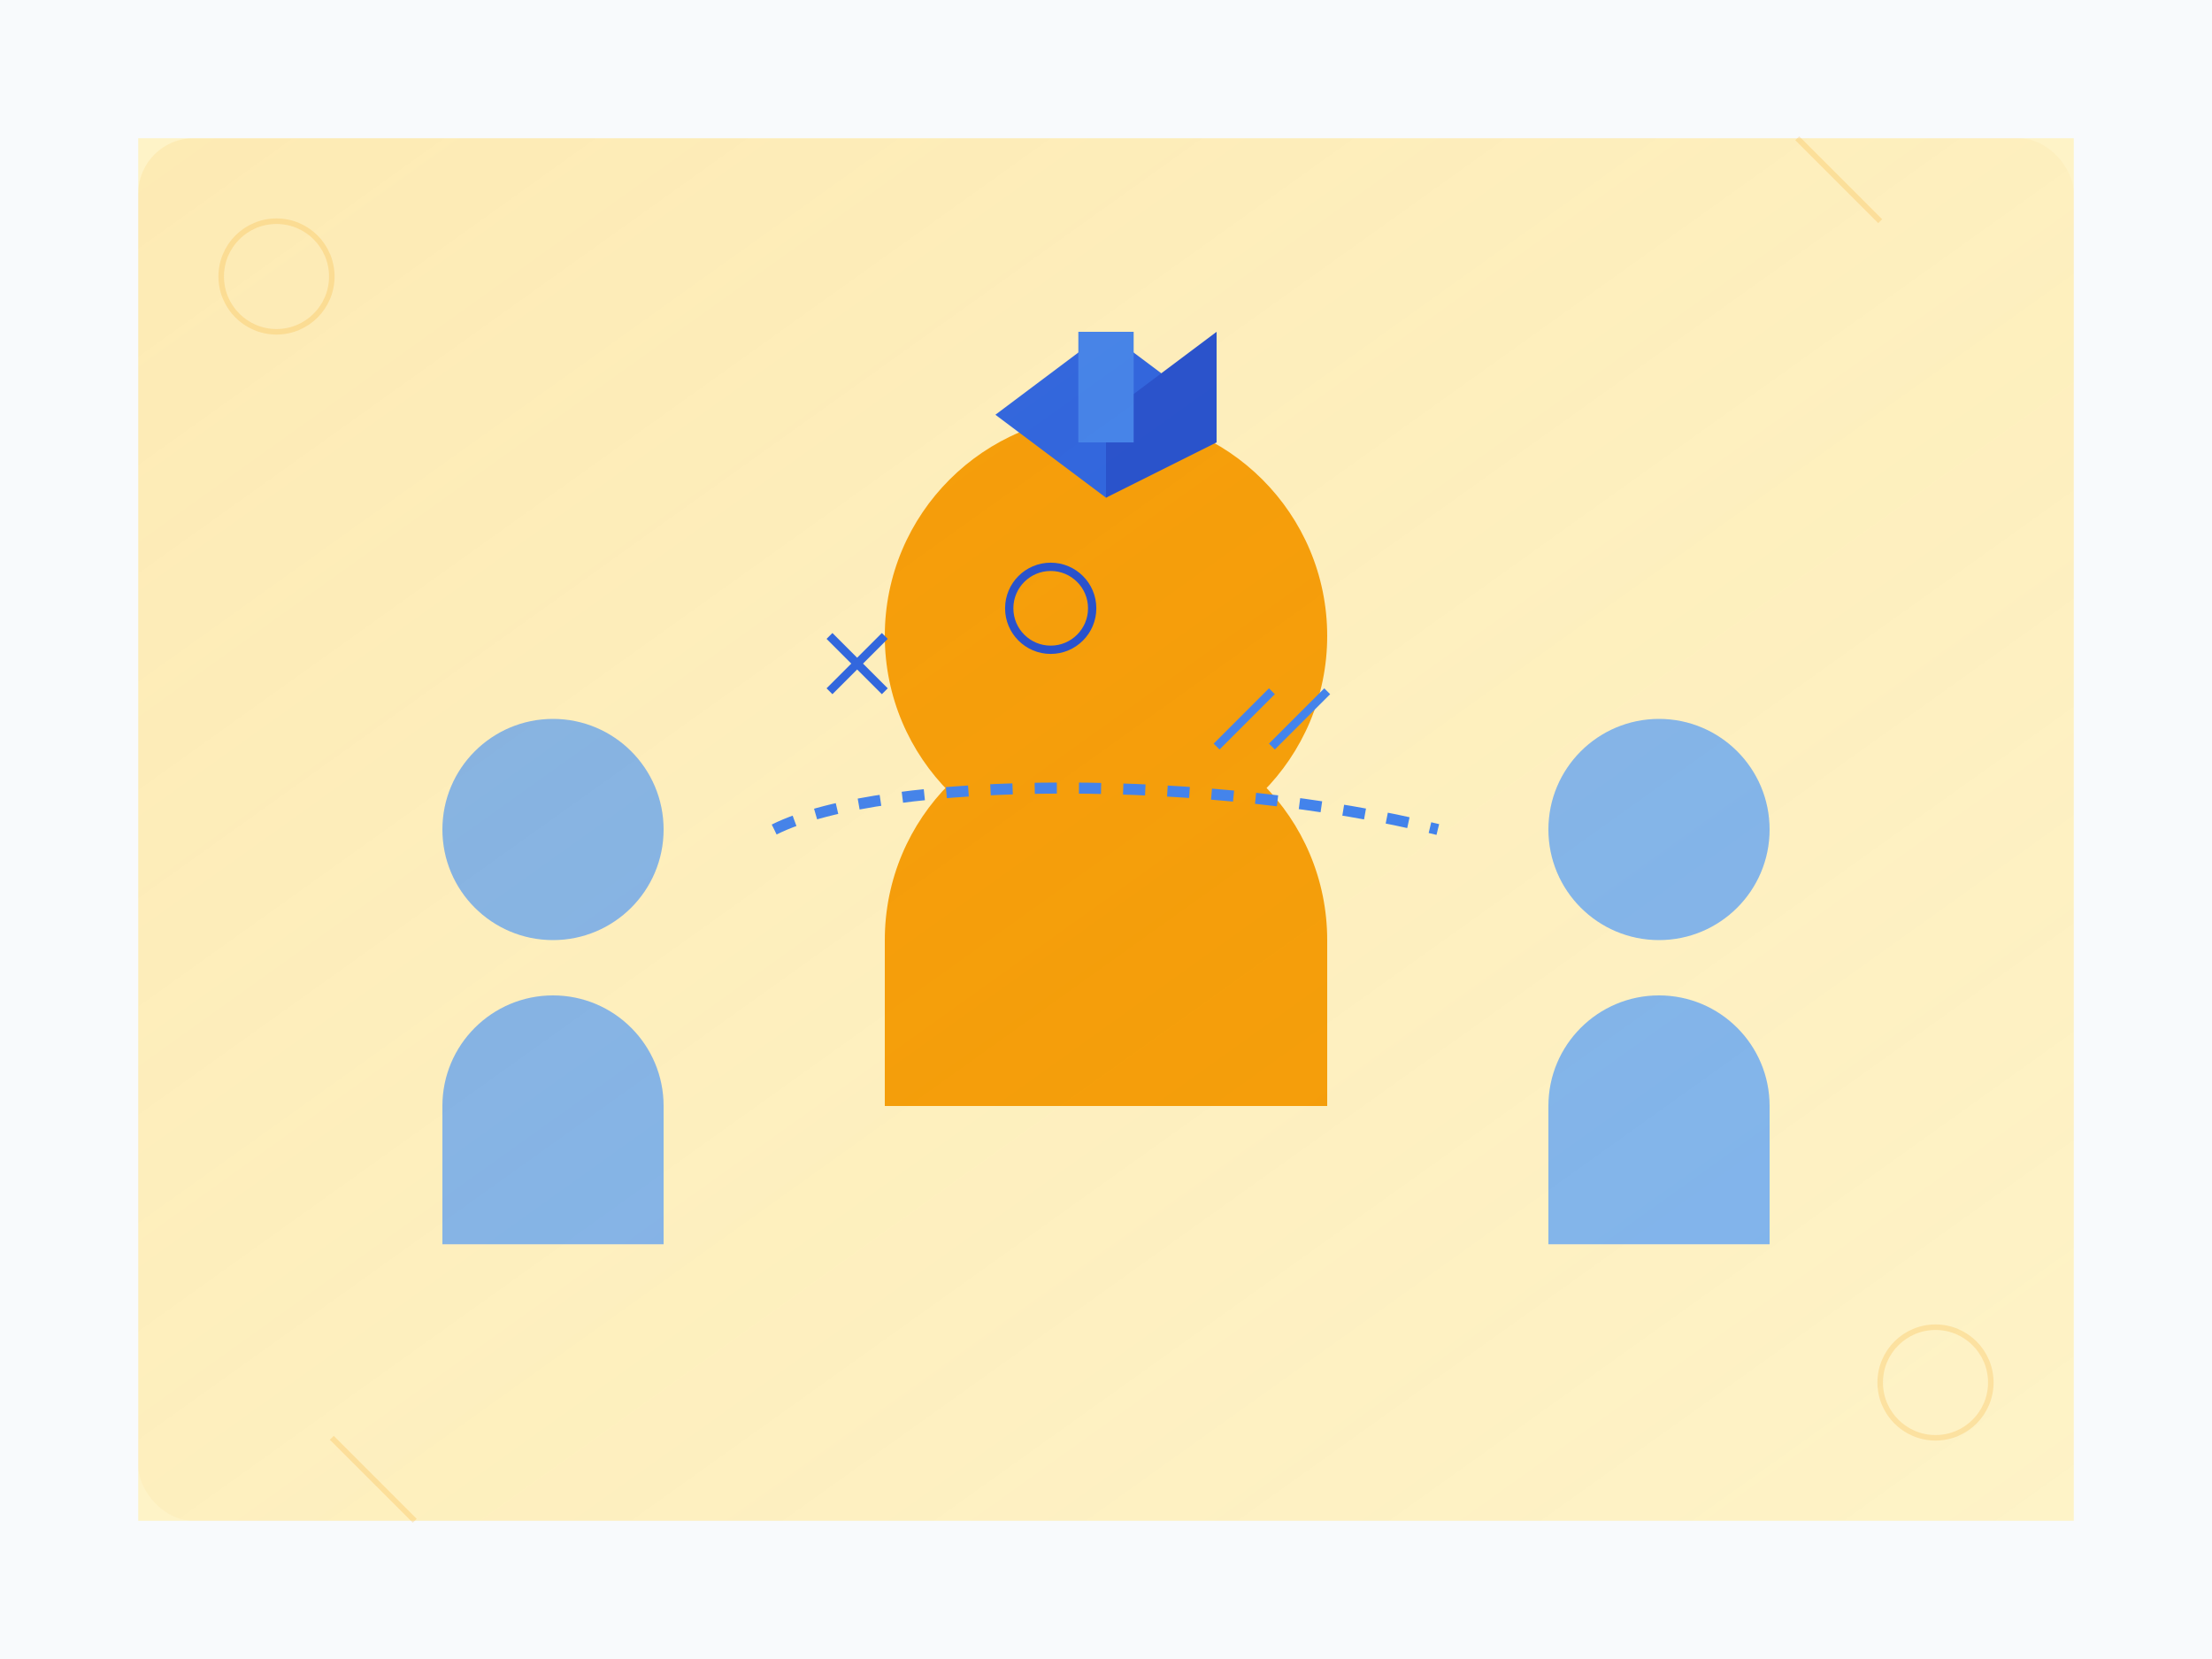 <?xml version="1.0" encoding="UTF-8"?>
<svg width="800" height="600" viewBox="0 0 800 600" fill="none" xmlns="http://www.w3.org/2000/svg">
  <!-- Background Elements -->
  <path d="M0 0h800v600H0z" fill="#F8FAFC"/>
  <path d="M50 50h700v500H50z" fill="#FEF3C7" rx="20"/>
  
  <!-- Main Expert Figure -->
  <g class="expert">
    <!-- Head and Shoulders -->
    <path d="M400 150c44.18 0 80 35.82 80 80s-35.82 80-80 80-80-35.82-80-80 35.82-80 80-80z" fill="#F59E0B"/>
    <path d="M320 400v-60c0-44.18 35.82-80 80-80s80 35.82 80 80v60H320z" fill="#F59E0B"/>
    
    <!-- Graduation Cap -->
    <path d="M360 150l40-30 40 30-40 30-40-30z" fill="#2563EB"/>
    <path d="M400 180v-30l40-30v40l-40 20z" fill="#1D4ED8"/>
    <rect x="390" y="120" width="20" height="40" fill="#3B82F6"/>
  </g>
  
  <!-- Audience Figures -->
  <g class="audience" opacity="0.8">
    <!-- Left Figure -->
    <circle cx="200" cy="300" r="40" fill="#60A5FA"/>
    <path d="M160 450v-50c0-22.09 17.91-40 40-40s40 17.91 40 40v50H160z" fill="#60A5FA"/>
    
    <!-- Right Figure -->
    <circle cx="600" cy="300" r="40" fill="#60A5FA"/>
    <path d="M560 450v-50c0-22.09 17.91-40 40-40s40 17.91 40 40v50H560z" fill="#60A5FA"/>
  </g>
  
  <!-- Knowledge Transfer Elements -->
  <g class="knowledge-transfer">
    <!-- Connection Lines -->
    <path d="M280 300c40-20 160-20 240 0" stroke="#3B82F6" stroke-width="4" stroke-dasharray="8 8">
      <animate attributeName="stroke-dashoffset" values="16;0" dur="2s" repeatCount="indefinite"/>
    </path>
    
    <!-- Floating Symbols -->
    <g class="symbols">
      <!-- Mathematical -->
      <path d="M300 250l20-20M300 230l20 20" stroke="#2563EB" stroke-width="3">
        <animate attributeName="transform" type="translate" values="0,0; 0,-10; 0,0" dur="3s" repeatCount="indefinite"/>
      </path>
      
      <!-- Scientific -->
      <circle cx="380" cy="220" r="15" stroke="#1D4ED8" stroke-width="3" fill="none">
        <animate attributeName="r" values="15;18;15" dur="2s" repeatCount="indefinite"/>
      </circle>
      
      <!-- Code -->
      <path d="M460 250l-20 20M460 270l20-20" stroke="#3B82F6" stroke-width="3">
        <animate attributeName="transform" type="translate" values="0,0; 0,10; 0,0" dur="2.5s" repeatCount="indefinite"/>
      </path>
    </g>
  </g>
  
  <!-- Decorative Elements -->
  <g class="decorative" opacity="0.2">
    <circle cx="100" cy="100" r="20" stroke="#F59E0B" stroke-width="2" fill="none"/>
    <circle cx="700" cy="500" r="20" stroke="#F59E0B" stroke-width="2" fill="none"/>
    <path d="M150 550l-30-30M650 50l30 30" stroke="#F59E0B" stroke-width="2"/>
  </g>
  
  <!-- Gradient Overlays -->
  <defs>
    <linearGradient id="expertise" x1="0" y1="0" x2="1" y2="1">
      <stop offset="0%" stop-color="#F59E0B" stop-opacity="0.1"/>
      <stop offset="100%" stop-color="#F59E0B" stop-opacity="0"/>
    </linearGradient>
  </defs>
  <rect x="50" y="50" width="700" height="500" rx="20" fill="url(#expertise)"/>
</svg> 